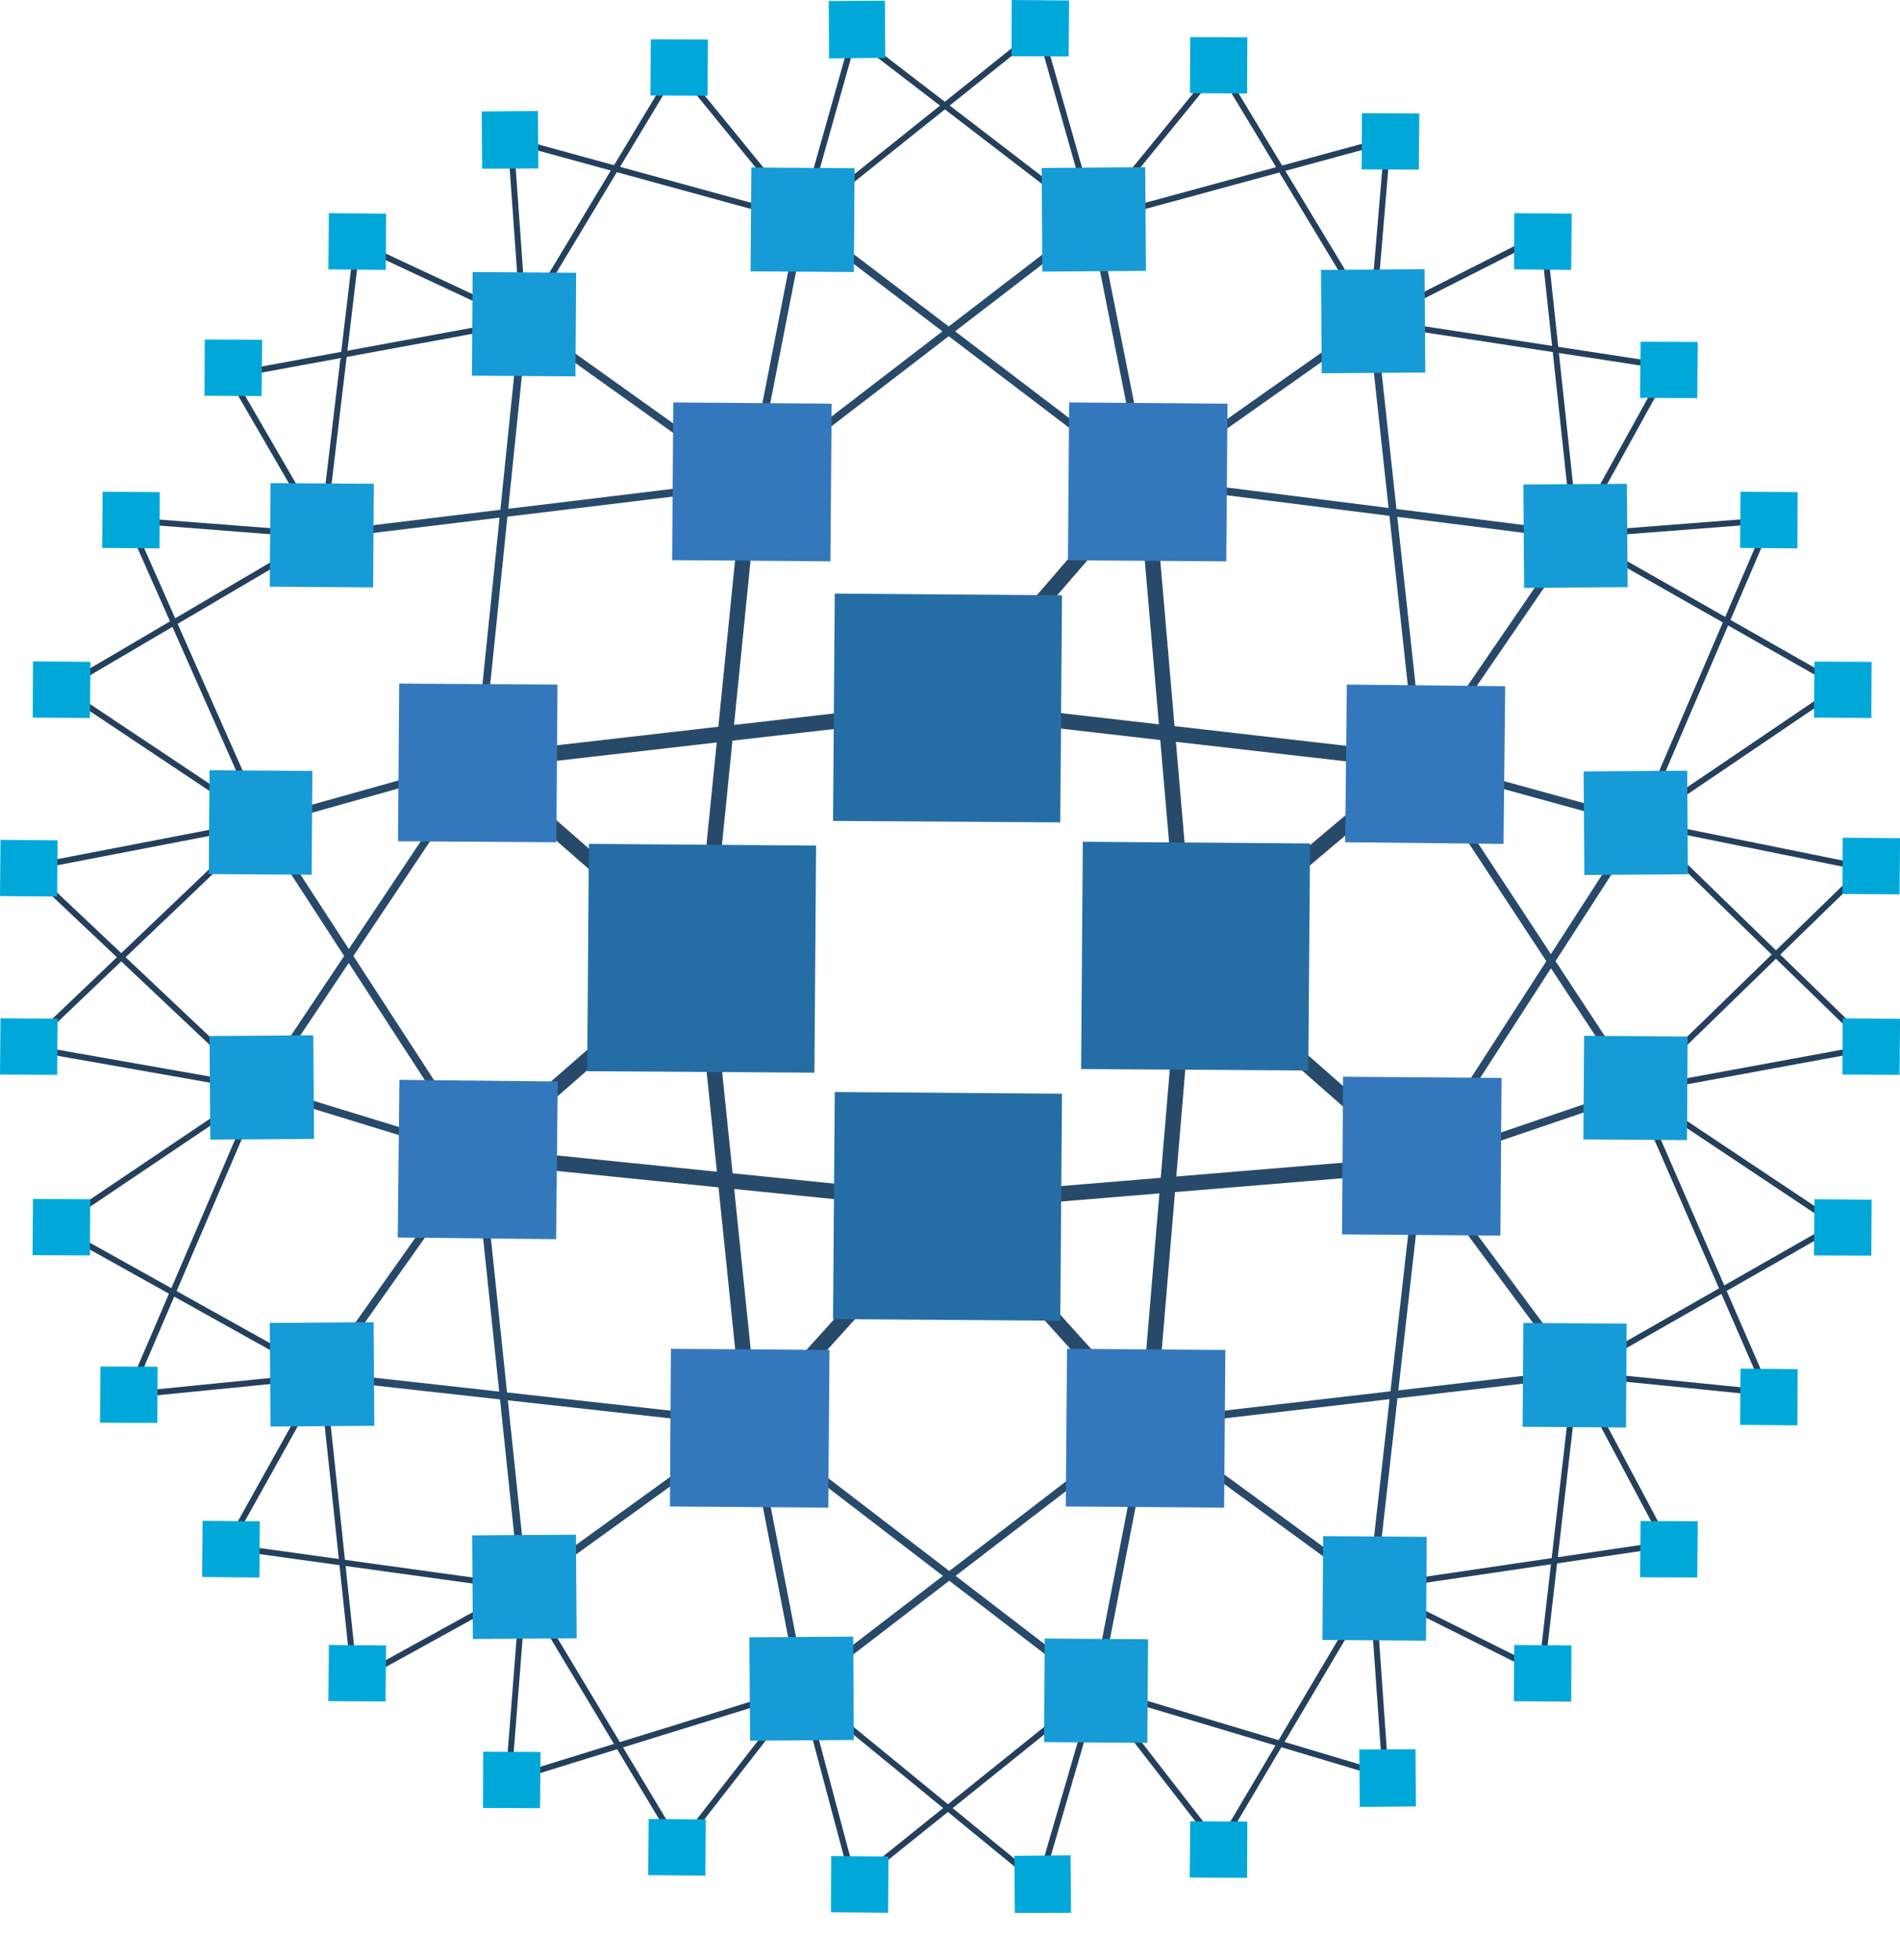 <?xml version="1.0" encoding="UTF-8"?>
<svg xmlns="http://www.w3.org/2000/svg" xmlns:xlink="http://www.w3.org/1999/xlink" width="31.03" height="32" viewBox="0 0 31.03 32">
<path fill="none" stroke-width="0.252" stroke-linecap="round" stroke-linejoin="round" stroke="rgb(15.686%, 29.02%, 41.569%)" stroke-opacity="1" stroke-miterlimit="4" d="M 15.5 11.566 L 18.711 7.855 M 19.383 15.656 L 23.191 12.449 M 19.383 15.652 L 23.191 19.004 M 18.746 23.238 L 15.504 19.641 M 12.258 23.238 L 15.504 19.641 M 7.812 18.863 L 11.48 15.652 M 7.812 12.441 L 11.48 15.652 M 15.5 11.559 L 7.812 12.441 M 15.5 11.559 L 23.191 12.441 M 19.383 15.652 L 18.711 7.855 M 19.383 15.652 L 18.746 23.238 M 23.191 19.004 L 15.5 19.641 M 7.812 18.859 L 15.504 19.641 M 12.258 23.238 L 11.477 15.652 M 12.258 7.891 L 11.477 15.652 "/>
<path fill="none" stroke-width="0.126" stroke-linecap="round" stroke-linejoin="round" stroke="rgb(15.686%, 29.02%, 41.569%)" stroke-opacity="1" stroke-miterlimit="4" d="M 4.285 13.43 L 7.812 12.441 M 8.551 5.246 L 12.262 7.895 M 13.102 3.59 L 12.258 7.895 M 13.102 3.59 L 18.711 7.855 M 17.863 3.59 L 18.711 7.855 M 22.414 5.246 L 18.707 7.859 M 25.73 8.742 L 18.711 7.855 M 23.191 12.441 L 25.73 8.734 M 23.191 12.441 L 26.789 13.43 M 23.191 12.441 L 26.719 17.805 M 17.863 3.59 L 12.258 7.895 M 23.191 12.441 L 22.41 5.246 M 23.191 19.004 L 26.719 17.805 M 23.191 19.004 L 26.789 13.43 M 23.191 19.004 L 25.73 22.426 M 23.191 19.004 L 22.41 25.918 M 18.746 23.238 L 22.414 25.918 M 18.746 23.238 L 25.73 22.426 M 18.746 23.238 L 17.906 27.57 M 18.746 23.238 L 13.102 27.57 M 12.258 23.238 L 13.102 27.582 M 12.258 23.238 L 17.906 27.57 M 12.262 23.238 L 8.551 25.918 M 12.258 23.238 L 5.266 22.461 M 7.812 18.863 L 5.266 22.461 M 7.812 18.863 L 8.551 25.918 M 7.812 18.863 L 4.25 17.77 M 7.812 12.441 L 4.25 17.77 M 7.812 18.863 L 4.281 13.43 M 8.551 5.246 L 7.812 12.445 M 5.266 8.738 L 12.25 7.891 "/>
<path fill="none" stroke-width="0.098" stroke-linecap="round" stroke-linejoin="round" stroke="rgb(14.118%, 25.098%, 36.471%)" stroke-opacity="1" stroke-miterlimit="4" d="M 8.551 5.246 L 5.836 3.977 M 8.551 5.246 L 8.34 2.285 M 13.102 3.59 L 8.34 2.285 M 13.102 3.59 L 11.059 1.086 M 13.102 3.59 L 13.949 0.586 M 8.551 5.246 L 11.055 1.086 M 17.863 3.59 L 13.949 0.586 M 17.863 3.59 L 16.98 0.484 M 13.098 3.59 L 16.98 0.484 M 17.863 3.59 L 19.91 1.082 M 22.418 5.246 L 19.906 1.086 M 22.414 5.246 L 22.664 2.285 M 17.863 3.59 L 22.66 2.285 M 22.414 5.246 L 25.199 3.836 M 22.414 5.246 L 27.25 5.988 M 25.73 8.738 L 27.25 5.988 M 25.73 8.738 L 25.203 3.836 M 25.73 8.738 L 28.906 8.492 M 25.73 8.738 L 30.074 11.207 M 26.789 13.43 L 28.906 8.492 M 26.789 13.43 L 30.07 11.207 M 26.789 13.43 L 30.457 14.172 M 26.719 17.805 L 30.457 14.172 M 26.719 17.805 L 30.562 17.098 M 26.789 13.43 L 30.562 17.098 M 26.719 17.805 L 30 19.992 M 25.73 22.426 L 30 19.992 M 25.73 22.426 L 28.871 22.742 M 26.723 17.805 L 28.871 22.742 M 25.738 22.426 L 27.219 25.207 M 25.738 22.426 L 25.176 27.293 M 25.168 27.293 L 22.414 25.918 M 22.414 25.918 L 22.629 28.992 M 22.414 25.918 L 27.211 25.211 M 22.414 25.918 L 19.906 30.152 M 17.906 27.57 L 19.906 30.148 M 17.906 27.57 L 22.633 28.984 M 17.906 27.57 L 16.98 30.746 M 17.906 27.57 L 13.953 30.746 M 13.102 27.57 L 13.949 30.746 M 13.102 27.57 L 16.98 30.746 M 13.102 27.57 L 11.094 30.148 M 8.551 25.918 L 11.094 30.152 M 13.102 27.57 L 8.305 29.055 M 8.551 25.918 L 8.305 29.059 M 8.551 25.918 L 5.801 27.434 M 5.266 22.461 L 5.793 27.434 M 8.551 25.918 L 3.719 25.25 M 5.266 22.461 L 3.715 25.242 M 5.266 22.461 L 2.094 22.777 M 5.266 22.461 L 0.898 20.027 M 4.25 17.77 L 0.898 20.027 M 4.25 17.77 L 0.438 17.098 M 4.25 17.77 L 2.102 22.777 M 4.285 13.43 L 0.438 17.098 M 4.25 17.77 L 0.438 14.172 M 4.285 13.43 L 1.004 11.242 M 4.285 13.43 L 0.438 14.172 M 4.285 13.43 L 2.098 8.492 M 5.266 8.738 L 2.094 8.492 M 5.266 8.738 L 1.004 11.242 M 5.266 8.738 L 3.754 6.129 M 5.266 8.738 L 5.832 3.977 M 8.551 5.246 L 3.754 6.129 "/>
<path fill-rule="nonzero" fill="rgb(14.51%, 43.137%, 64.706%)" fill-opacity="1" d="M 9.59 17.488 L 9.617 13.777 L 13.328 13.805 L 13.301 17.512 Z M 13.605 13.402 L 13.633 9.691 L 17.344 9.719 L 17.316 13.426 Z M 13.605 21.535 L 13.633 17.828 L 17.344 17.855 L 17.316 21.562 Z M 17.656 17.453 L 17.684 13.742 L 21.395 13.77 L 21.367 17.477 Z M 17.656 17.453 "/>
<path fill-rule="nonzero" fill="rgb(20%, 47.059%, 73.725%)" fill-opacity="1" d="M 17.441 9.148 L 17.461 6.57 L 20.047 6.59 L 20.027 9.164 Z M 10.977 9.145 L 10.996 6.57 L 13.582 6.59 L 13.562 9.164 Z M 6.5 13.734 L 6.52 11.16 L 9.105 11.176 L 9.086 13.75 Z M 6.496 20.203 L 6.523 17.629 L 9.109 17.656 L 9.082 20.23 Z M 21.918 20.152 L 21.934 17.578 L 24.523 17.598 L 24.504 20.172 Z M 21.969 13.75 L 21.996 11.176 L 24.582 11.203 L 24.555 13.777 Z M 21.969 13.75 "/>
<path fill-rule="nonzero" fill="rgb(8.627%, 60.784%, 83.922%)" fill-opacity="1" d="M 4.406 9.578 L 4.418 7.887 L 6.105 7.898 L 6.094 9.59 Z M 7.707 6.133 L 7.719 4.441 L 9.41 4.453 L 9.398 6.145 Z M 12.258 4.43 L 12.27 2.734 L 13.957 2.746 L 13.945 4.441 Z M 3.41 14.27 L 3.422 12.574 L 5.102 12.586 L 5.09 14.281 Z M 24.879 7.91 L 26.57 7.898 L 26.582 9.586 L 24.891 9.598 Z M 21.574 4.406 L 23.266 4.395 L 23.277 6.082 L 21.586 6.094 Z M 17.012 2.742 L 18.703 2.73 L 18.715 4.422 L 17.023 4.434 Z M 25.863 12.594 L 27.555 12.582 L 27.566 14.273 L 25.875 14.285 Z M 25.863 12.594 "/>
<path fill-rule="nonzero" fill="rgb(20%, 47.059%, 73.725%)" fill-opacity="1" d="M 10.941 24.594 L 10.957 22.02 L 13.547 22.039 L 13.527 24.613 Z M 17.406 24.594 L 17.426 22.02 L 20.012 22.039 L 19.992 24.613 Z M 17.406 24.594 "/>
<path fill-rule="nonzero" fill="rgb(8.627%, 60.784%, 83.922%)" fill-opacity="1" d="M 24.867 23.293 L 24.879 21.598 L 26.566 21.609 L 26.555 23.305 Z M 21.598 26.773 L 21.609 25.078 L 23.301 25.09 L 23.289 26.785 Z M 17.051 28.441 L 17.062 26.75 L 18.75 26.762 L 18.738 28.453 Z M 25.859 18.602 L 25.871 16.91 L 27.562 16.922 L 27.551 18.613 Z M 4.406 21.598 L 6.102 21.586 L 6.113 23.277 L 4.418 23.289 Z M 7.711 25.066 L 9.406 25.055 L 9.418 26.746 L 7.723 26.758 Z M 12.238 26.73 L 13.934 26.719 L 13.945 28.406 L 12.25 28.418 Z M 3.422 16.914 L 5.117 16.902 L 5.129 18.594 L 3.434 18.605 Z M 3.422 16.914 "/>
<path fill-rule="nonzero" fill="rgb(0%, 65.882%, 85.49%)" fill-opacity="1" d="M 28.418 8.945 L 28.426 8.027 L 29.359 8.035 L 29.355 8.953 Z M 29.625 11.715 L 29.633 10.801 L 30.566 10.805 L 30.562 11.723 Z M 26.785 6.496 L 26.793 5.578 L 27.727 5.582 L 27.719 6.5 Z M 5.363 4.398 L 5.371 3.48 L 6.305 3.488 L 6.301 4.406 Z M 0 14.629 L 0.008 13.711 L 0.941 13.719 L 0.934 14.637 Z M 24.727 4.398 L 24.73 3.48 L 25.668 3.488 L 25.66 4.406 Z M 0.535 11.715 L 0.539 10.797 L 1.477 10.805 L 1.469 11.723 Z M 10.621 1.559 L 10.629 0.641 L 11.562 0.645 L 11.555 1.562 Z M 1.668 8.945 L 1.676 8.027 L 2.609 8.035 L 2.605 8.953 Z M 3.34 6.461 L 3.344 5.543 L 4.281 5.547 L 4.273 6.465 Z M 7.867 1.82 L 8.785 1.812 L 8.793 2.75 L 7.875 2.754 Z M 13.535 0.016 L 14.453 0.012 L 14.457 0.945 L 13.539 0.953 Z M 22.238 2.766 L 22.242 1.848 L 23.18 1.852 L 23.172 2.77 Z M 30.09 14.594 L 30.094 13.676 L 31.031 13.684 L 31.023 14.602 Z M 16.52 0.918 L 16.523 0 L 17.461 0.008 L 17.453 0.922 Z M 19.434 1.52 L 19.438 0.605 L 20.371 0.609 L 20.367 1.527 Z M 24.723 27.773 L 24.73 26.855 L 25.664 26.863 L 25.66 27.781 Z M 30.09 17.543 L 30.094 16.625 L 31.031 16.633 L 31.023 17.547 Z M 5.363 27.773 L 5.371 26.855 L 6.305 26.863 L 6.297 27.777 Z M 29.625 20.496 L 29.633 19.578 L 30.566 19.586 L 30.562 20.5 Z M 19.43 30.652 L 19.438 29.734 L 20.371 29.738 L 20.367 30.656 Z M 28.418 23.262 L 28.426 22.344 L 29.359 22.352 L 29.355 23.27 Z M 26.785 25.75 L 26.793 24.832 L 27.727 24.836 L 27.719 25.754 Z M 22.199 28.562 L 23.117 28.559 L 23.125 29.492 L 22.207 29.5 Z M 16.566 30.297 L 17.484 30.289 L 17.492 31.227 L 16.574 31.23 Z M 7.887 29.516 L 7.891 28.598 L 8.828 28.602 L 8.82 29.52 Z M 1.633 23.227 L 1.641 22.309 L 2.574 22.312 L 2.57 23.23 Z M 0.531 20.492 L 0.539 19.574 L 1.473 19.578 L 1.469 20.496 Z M 3.301 25.746 L 3.309 24.828 L 4.242 24.836 L 4.238 25.754 Z M 0 17.543 L 0.008 16.625 L 0.941 16.629 L 0.934 17.547 Z M 13.57 31.219 L 13.574 30.301 L 14.512 30.309 L 14.504 31.227 Z M 10.586 30.613 L 10.594 29.695 L 11.527 29.703 L 11.52 30.621 Z M 10.586 30.613 "/>
</svg>

